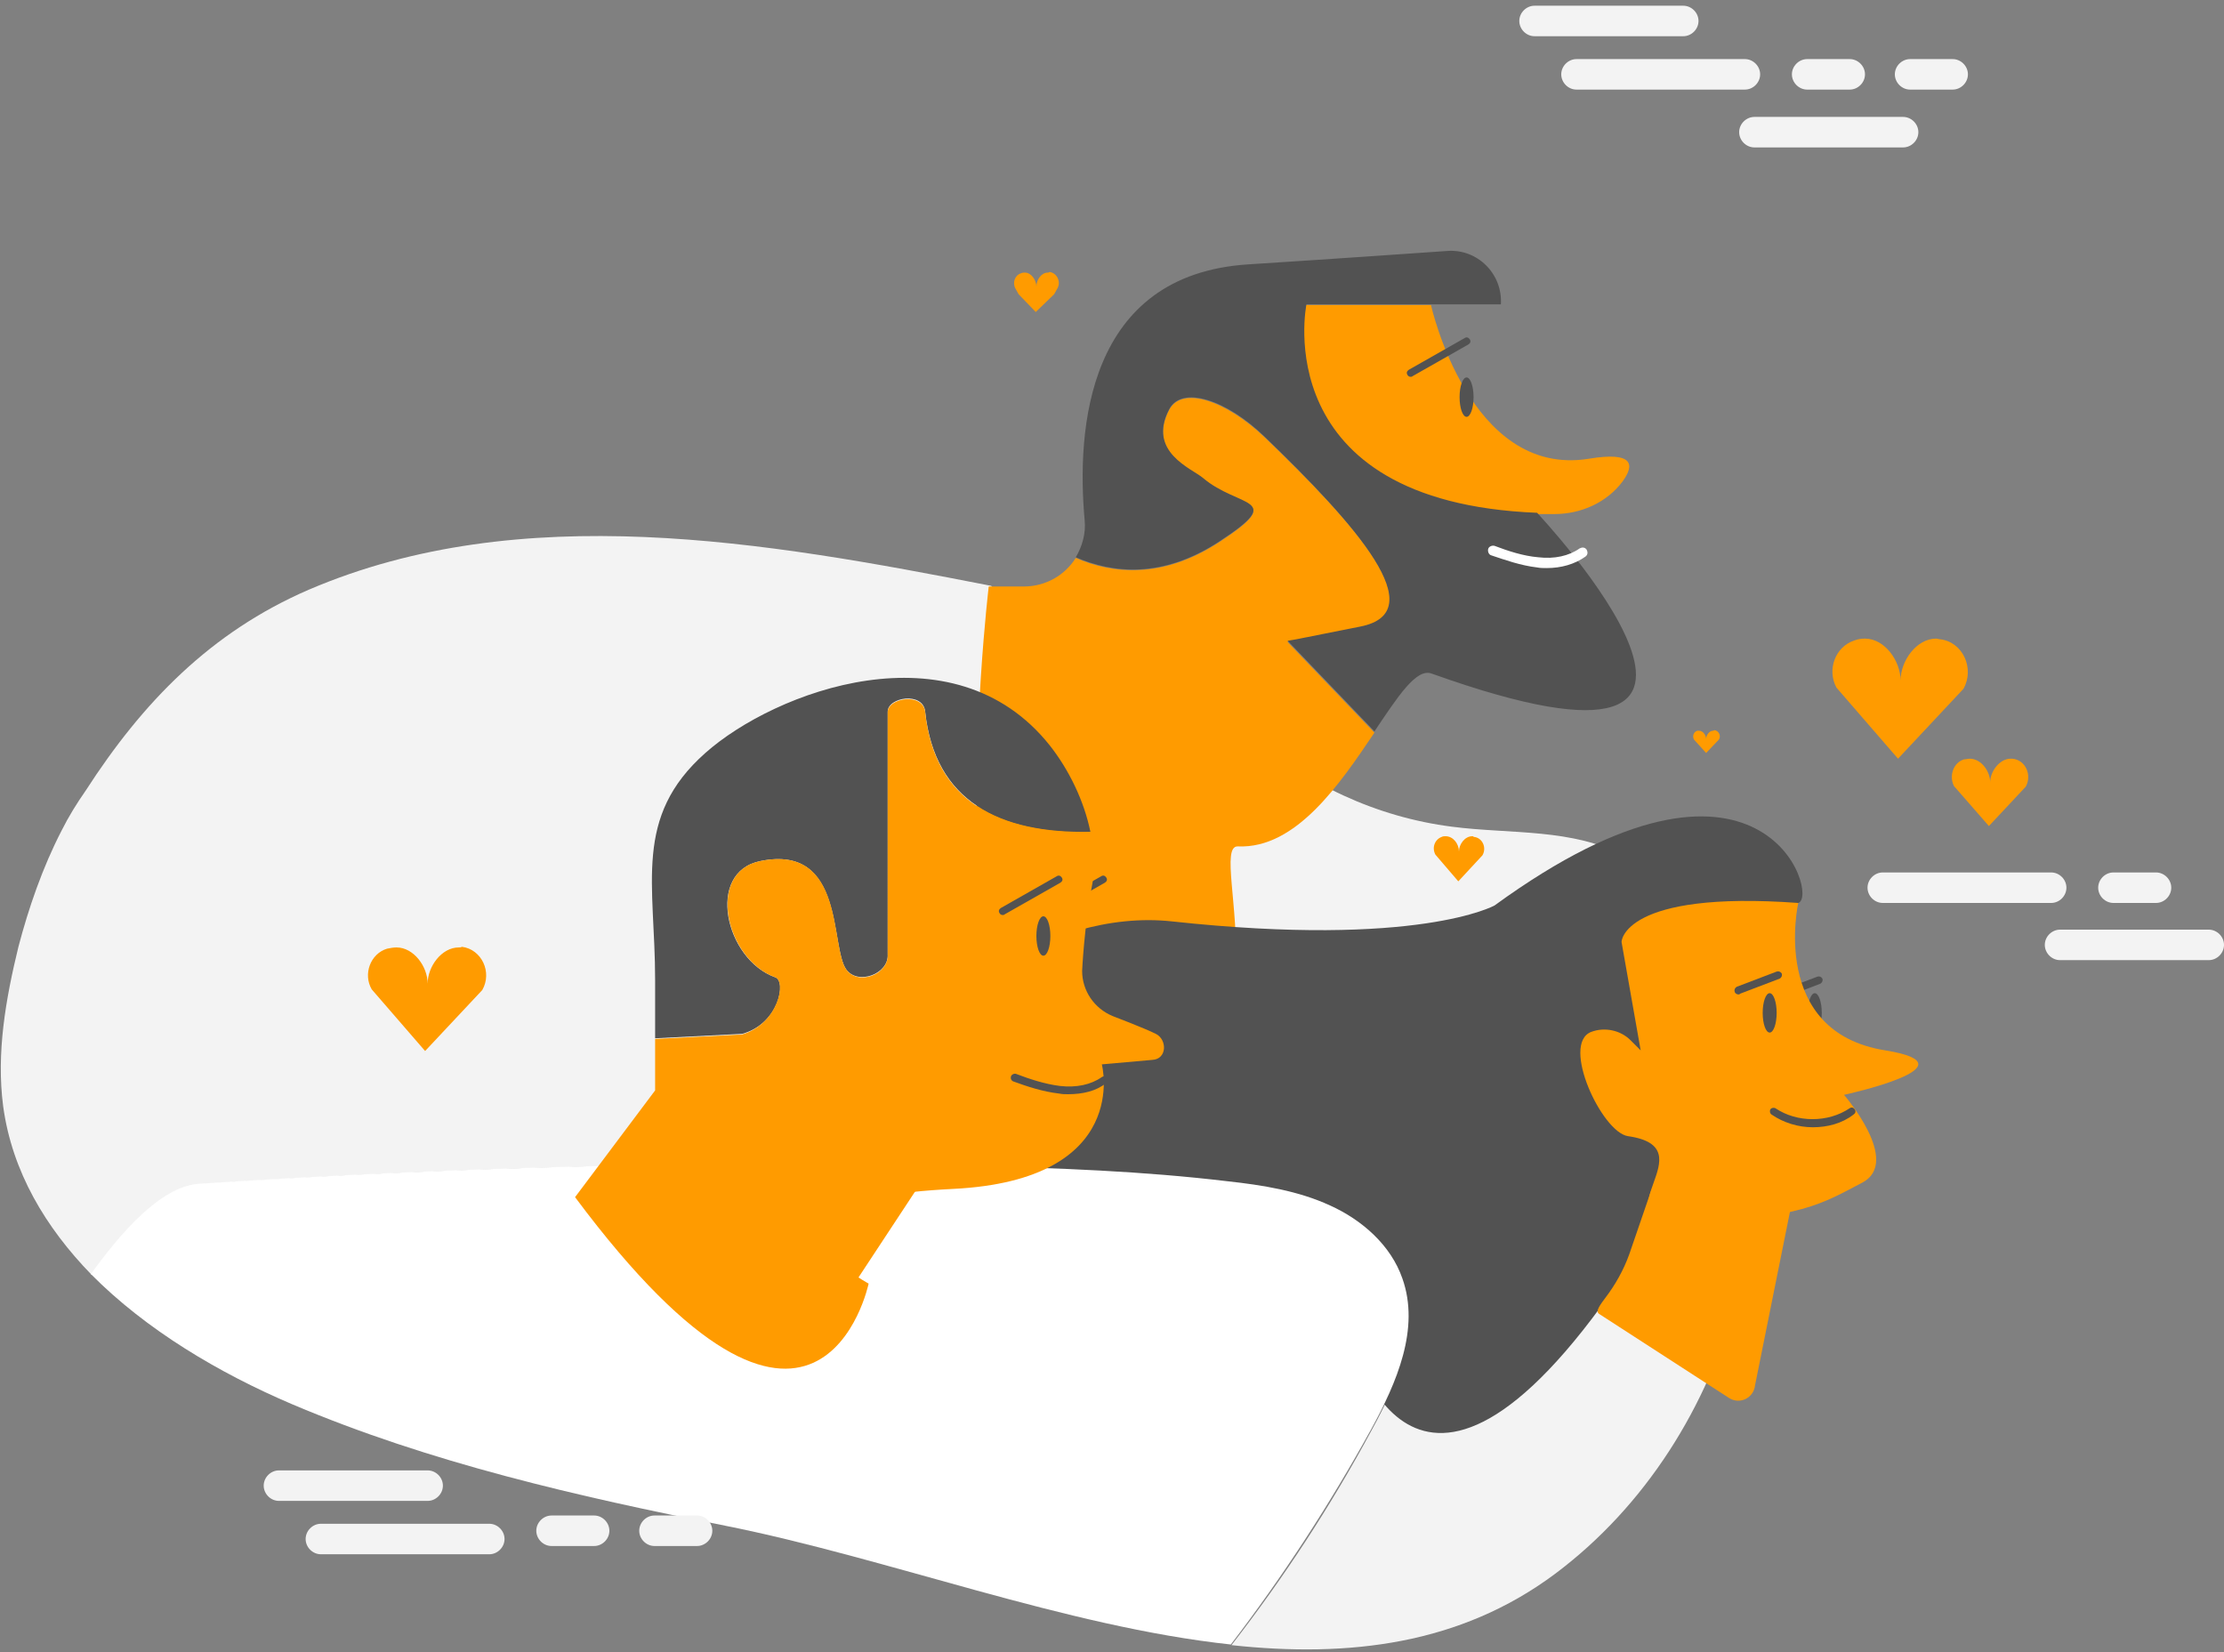<?xml version="1.0" encoding="utf-8"?>
<!-- Generator: Adobe Illustrator 21.0.0, SVG Export Plug-In . SVG Version: 6.00 Build 0)  -->
<svg version="1.1" id="Слой_1" xmlns="http://www.w3.org/2000/svg" xmlns:xlink="http://www.w3.org/1999/xlink" x="0px" y="0px"
	 viewBox="0 0 350 260" style="enable-background:new 0 0 350 260;" xml:space="preserve">
<rect x="0" y="0" width="350" height="260" fill="#808080" stroke="none"/>
<style type="text/css">
	.st0{fill:#F3F3F3;}
	.st1{fill:#525252;}
	.st2{fill:#FF9B00;}
	.st3{fill:#FFFFFF;}
</style>
<path class="st0" d="M269.9,152.2c-3.1-7-7.4-13.8-14.1-17.4c-8.2-4.5-18.1-3.5-27.3-4.7c-11.8-1.5-23.1-6.7-31.9-14.7l-30.9-9.8
	l-9.7-13.4c-35.7-7-74-13.7-107.4,0.6c-15.5,6.7-26.2,17.8-35.1,31.6c-1.4,2-2.7,4.1-3.8,6.3c0,0,0,0,0,0l0,0
	c-3,5.8-5.2,12.2-6.8,18.3c-2,8.2-3.5,16.7-2.4,25.1c1.4,10.3,6.7,19.1,13.9,26.5c4.6-6.2,10.8-13.7,16.9-14.2c-0.2,0-0.4,0-0.6,0
	l0.6,0c0,0,0,0,0,0c40.5-2.8,81.1-3.7,121.7-2.8c13.5,0.3,26.9,0.8,40.3,2.4c5.5,0.7,11.1,1.5,16.1,3.8c5,2.3,9.5,6.3,11.4,11.5
	c2.8,7.8-0.9,16.4-4.9,23.7c-6.4,11.9-13.8,23.2-22.1,33.9c18.5,2,36-0.1,50.9-11.2C273.2,226.4,284.2,184.7,269.9,152.2z"/>
<ellipse class="st1" cx="285.6" cy="159.4" rx="1.1" ry="3.1"/>
<g>
	<path class="st1" d="M280,157.3c-0.2,0-0.5-0.1-0.6-0.4c-0.1-0.3,0-0.6,0.3-0.8l6.3-2.4c0.3-0.1,0.6,0,0.8,0.3
		c0.1,0.3,0,0.6-0.3,0.8l-6.3,2.4C280.2,157.3,280.1,157.3,280,157.3z"/>
</g>
<path class="st2" d="M155.6,92.3h5.5c3.5,0,6.5-1.8,8.2-4.5c5.7,2.5,13.6,3.4,22.6-2.5c10.7-7,3-5.3-2.6-10
	c-1.8-1.5-8.8-4.1-5.3-10.8c2-3.8,8.9-1.5,15,4.3c14.5,13.9,26.7,27.6,15.1,29.9c-11.5,2.3-11.5,2.3-11.5,2.3l13.7,14.3
	c-5.4,8-12.3,18.3-21.5,17.9c-5.2-0.2,10.9,37.4-19.6,44.3C144.6,184.4,155.6,92.3,155.6,92.3z"/>
<g>
	<path class="st1" d="M283,142.1c3.4-1-5.5-30.4-47.8,0.4c0,0-12,6.7-50.8,2.5s-88.9,60.6-29.8,88.4c3.7,1.7,18.8-15.3,32.1-24.8
		c13.3-9.5,26,2,26,2s9.3,39.1,42.3-9.3S279.6,143.1,283,142.1z"/>
	<path class="st2" d="M283,142.1c0,0-4.6,20.3,13.7,23.2c14.7,2.4-6.5,7-6.5,7s9.1,10.5,2.9,13.8c-6,3.1-9.9,6-28.3,6
		c-13.4,0,4.1-11.5-8.6-13.3c-4.1-0.6-10.6-14.5-5.8-16.4c2.1-0.8,4.6-0.3,6.2,1.3l1.6,1.6l-3-17C255.1,148.2,255.5,140.1,283,142.1
		z"/>
	<path class="st2" d="M259.8,187.5l-3.4,9.9c-0.9,2.5-2.2,4.8-3.8,6.9c-1.3,1.7-1.4,2.2-0.9,2.5l20.4,13.2c1.7,1.1,3.9,0,4.1-2
		l6.3-31.3L259.8,187.5z"/>
</g>
<g>
	<path class="st1" d="M164.8,144c-0.2,0-0.4-0.1-0.5-0.3c-0.2-0.3-0.1-0.6,0.2-0.8l8.8-5c0.3-0.2,0.6-0.1,0.8,0.2
		c0.2,0.3,0.1,0.6-0.2,0.8l-8.8,5C165,144,164.9,144,164.8,144z"/>
</g>
<path class="st2" d="M205.5,48h19.7c0,0,6,27.2,24.8,24.2c7.2-1.2,7.2,1,5.4,3.5c-2.5,3.4-6.6,5.2-10.8,5.2h-2.8
	C199.1,79.1,205.5,48,205.5,48z"/>
<path class="st1" d="M214.1,98.6c11.5-2.3-0.7-16-15.1-29.9c-6-5.8-13-8.1-15-4.3c-3.5,6.7,3.5,9.3,5.3,10.8c5.6,4.8,13.3,3,2.6,10
	c-9,5.9-16.8,5-22.6,2.5c1-1.7,1.6-3.7,1.4-5.8c-1.3-14.3,0.3-38.7,25.8-40.3c15.6-1,25.3-1.7,31.2-2.1c4.8-0.4,8.8,3.6,8.5,8.4
	h-10.9h-19.7c0,0-6.4,31.1,36.3,32.8c0,0,44.3,47.1-16.6,25.3c-2.4-0.9-5.3,3.6-9,9.1l-13.7-14.3
	C202.6,100.9,202.6,100.9,214.1,98.6z"/>
<g>
	<path class="st1" d="M222,59.3c-0.2,0-0.4-0.1-0.5-0.3c-0.2-0.3-0.1-0.6,0.2-0.8l8.8-5c0.3-0.2,0.6-0.1,0.8,0.2
		c0.2,0.3,0.1,0.6-0.2,0.8l-8.8,5C222.2,59.3,222.1,59.3,222,59.3z"/>
</g>
<ellipse class="st1" cx="230.8" cy="62.5" rx="1.1" ry="3.1"/>
<g>
	<path class="st1" d="M273.6,156.5c-0.2,0-0.5-0.1-0.6-0.4c-0.1-0.3,0-0.6,0.3-0.8l6.3-2.4c0.3-0.1,0.6,0,0.8,0.3
		c0.1,0.3,0,0.6-0.3,0.8l-6.3,2.4C273.8,156.5,273.7,156.5,273.6,156.5z"/>
</g>
<ellipse class="st1" cx="278.5" cy="159.4" rx="1.1" ry="3.1"/>
<g>
	<path class="st1" d="M285.3,177.4c-2.3,0-4.6-0.7-6.5-2c-0.3-0.2-0.3-0.6-0.2-0.8c0.2-0.3,0.6-0.3,0.8-0.2c3.4,2.3,8.3,2.3,11.7,0
		c0.3-0.2,0.6-0.1,0.8,0.2c0.2,0.3,0.1,0.6-0.2,0.8C289.9,176.8,287.6,177.4,285.3,177.4z"/>
</g>
<path class="st3" d="M30.7,186.4c0.2,0,0.4,0,0.6,0c0,0,0,0,0,0L30.7,186.4z"/>
<path class="st3" d="M220.7,201.2c-1.8-5.2-6.3-9.2-11.4-11.5c-5-2.3-10.6-3.2-16.1-3.8c-13.4-1.6-26.8-2.1-40.3-2.4
	c-40.6-0.9-81.2,0.1-121.7,2.8c-6.1,0.5-12.4,8-16.9,14.2c8.7,8.8,20.2,15.6,31.7,20.5c21.7,9.2,44.9,14.5,68.1,19.1
	c25.6,5.1,53.6,15.9,79.6,18.7c8.2-10.7,15.6-22.1,22.1-33.9C219.8,217.6,223.5,209.1,220.7,201.2z"/>
<g>
	<polygon class="st2" points="129,210.3 148.5,180.7 122.9,177.9 119.9,203.1 	"/>
	<path class="st1" d="M122,153.8c-7.9-2.8-11-16.6-2.3-18.3c13.3-2.7,10.9,13.6,13.5,17.1c1.9,2.5,6.7,0.6,6.5-2.4V112
		c0-2.3,5.6-3.2,5.9,0c1.5,14.1,11.7,19.2,26,18.9c-1-4.9-3.4-9.8-6.4-13.6c-15.2-19.1-43.3-8.5-54.2,1.2
		c-11.4,10.1-7.9,20.6-7.9,35.7v9.2l13.7-0.7C122.6,161.1,123.8,154.4,122,153.8z"/>
	<path class="st2" d="M181.9,162.7c-1.8-0.9-6.8-2.8-6.8-2.8c-2.9-1.2-4.8-4-4.8-7.1c0,0,0.3-6.9,1.6-13.7c0.5-2.5,0.3-5.3-0.3-8.1
		c-14.3,0.2-24.5-4.8-26-18.9c-0.3-3.2-5.9-2.3-5.9,0v38.1c0.2,3.1-4.6,5-6.5,2.4c-2.6-3.5-0.1-19.8-13.5-17.1
		c-8.7,1.7-5.5,15.5,2.3,18.3c1.8,0.6,0.5,7.3-5.2,9l-13.7,0.7v8.1l-12.6,16.8c38.3,51.4,46.2,13.6,46.2,13.6s-24.2-13,13.3-14.9
		c28.2-1.4,23.4-19.6,23.4-19.6s5.5-0.5,7.9-0.7C183.7,166.7,183.7,163.6,181.9,162.7z"/>
</g>
<g>
	<path class="st1" d="M157.8,144c-0.2,0-0.4-0.1-0.5-0.3c-0.2-0.3-0.1-0.6,0.2-0.8l8.8-5c0.3-0.2,0.6-0.1,0.8,0.2
		c0.2,0.3,0.1,0.6-0.2,0.8l-8.8,5C158,144,157.9,144,157.8,144z"/>
</g>
<ellipse class="st1" cx="164.2" cy="147.3" rx="1.1" ry="3.1"/>
<g>
	<path class="st1" d="M168.1,172.2c-0.5,0-0.9,0-1.4-0.1c-2.6-0.3-5-1.1-7.2-1.9c-0.3-0.1-0.5-0.4-0.4-0.8c0.1-0.3,0.5-0.5,0.8-0.4
		c2.1,0.8,4.5,1.6,6.9,1.9c2.6,0.3,4.9-0.2,6.6-1.4c0.3-0.2,0.6-0.1,0.8,0.2c0.2,0.3,0.1,0.6-0.2,0.8
		C172.5,171.7,170.4,172.2,168.1,172.2z"/>
</g>
<g>
	<path class="st3" d="M243.4,89.4c-0.5,0-1,0-1.5-0.1c-2.6-0.3-5.1-1.2-7.2-1.9c-0.4-0.1-0.6-0.6-0.5-1c0.1-0.4,0.6-0.6,1-0.5
		c2.1,0.8,4.5,1.6,6.9,1.8c2.5,0.3,4.8-0.2,6.5-1.4c0.4-0.2,0.8-0.2,1.1,0.2c0.2,0.4,0.2,0.8-0.2,1.1
		C247.8,88.8,245.7,89.4,243.4,89.4z"/>
</g>
<path class="st2" d="M231.7,131.6c-1.2,0-2.1,1.3-2.1,2.4c0-1.2-0.9-2.4-2.1-2.4c-0.2,0-0.4,0-0.6,0.1c-1.1,0.4-1.6,1.7-1,2.8
	l3.6,4.2l3.8-4.1c0.7-1.2,0-2.8-1.4-2.9C231.9,131.6,231.8,131.6,231.7,131.6z"/>
<path class="st2" d="M316.4,119.4c-1.7,0-3.2,2-3.2,3.7c0-1.7-1.4-3.7-3.2-3.7c-0.3,0-0.6,0.1-0.9,0.1c-1.7,0.5-2.4,2.6-1.6,4.2
	l5.5,6.3l5.8-6.2c1-1.8,0-4.2-2.1-4.4C316.7,119.4,316.5,119.4,316.4,119.4z"/>
<path class="st2" d="M72.2,149.1c-2.7,0-4.9,3-4.9,5.7c0-2.7-2.2-5.7-4.9-5.7c-0.5,0-1,0.1-1.5,0.2c-2.6,0.8-3.8,4-2.4,6.4l8.4,9.7
	l9-9.6c1.6-2.8-0.1-6.4-3.2-6.8C72.5,149.1,72.4,149.1,72.2,149.1z"/>
<path class="st2" d="M164.9,42.9c-1,0-1.8,1.1-1.8,2.2c0-1-0.8-2.2-1.8-2.2c-0.2,0-0.4,0-0.6,0.1c-1,0.3-1.4,1.5-0.9,2.4l0.5,0.9
	l2.7,2.8l2.9-2.8l0.5-0.9c0.6-1,0-2.4-1.2-2.6C165,42.9,165,42.9,164.9,42.9z"/>
<path class="st2" d="M269.6,115c-0.6,0-1.1,0.7-1.1,1.3c0-0.6-0.5-1.3-1.1-1.3c-0.1,0-0.2,0-0.3,0c-0.6,0.2-0.8,0.9-0.5,1.4l1.9,2.1
	l2-2.1c0.4-0.6,0-1.4-0.7-1.5C269.7,115,269.6,115,269.6,115z"/>
<path class="st2" d="M304.7,100.5c-3.1,0-5.6,3.5-5.6,6.6c0-3.1-2.5-6.6-5.6-6.6c-0.6,0-1.2,0.1-1.7,0.3c-3,1-4.3,4.6-2.8,7.4
	l9.7,11.2l10.3-11c1.8-3.2-0.1-7.4-3.7-7.8C305.1,100.6,304.9,100.5,304.7,100.5z"/>
<g>
	<path class="st0" d="M264.9,5.7h-23.4c-1.3,0-2.4-1.1-2.4-2.4s1.1-2.4,2.4-2.4h23.4c1.3,0,2.4,1.1,2.4,2.4S266.2,5.7,264.9,5.7z"/>
</g>
<g>
	<path class="st0" d="M299.5,23.2h-23.4c-1.3,0-2.4-1.1-2.4-2.4s1.1-2.4,2.4-2.4h23.4c1.3,0,2.4,1.1,2.4,2.4S300.8,23.2,299.5,23.2z
		"/>
</g>
<g>
	<path class="st0" d="M274.6,14.1h-26.5c-1.3,0-2.4-1.1-2.4-2.4s1.1-2.4,2.4-2.4h26.5c1.3,0,2.4,1.1,2.4,2.4S275.9,14.1,274.6,14.1z
		"/>
</g>
<g>
	<path class="st0" d="M291.1,14.1h-6.7c-1.3,0-2.4-1.1-2.4-2.4s1.1-2.4,2.4-2.4h6.7c1.3,0,2.4,1.1,2.4,2.4S292.4,14.1,291.1,14.1z"
		/>
</g>
<g>
	<path class="st0" d="M307.3,14.1h-6.7c-1.3,0-2.4-1.1-2.4-2.4s1.1-2.4,2.4-2.4h6.7c1.3,0,2.4,1.1,2.4,2.4S308.6,14.1,307.3,14.1z"
		/>
</g>
<g>
	<path class="st0" d="M67.3,236.2H43.9c-1.3,0-2.4-1.1-2.4-2.4s1.1-2.4,2.4-2.4h23.4c1.3,0,2.4,1.1,2.4,2.4S68.6,236.2,67.3,236.2z"
		/>
</g>
<g>
	<path class="st0" d="M77,244.6H50.5c-1.3,0-2.4-1.1-2.4-2.4s1.1-2.4,2.4-2.4H77c1.3,0,2.4,1.1,2.4,2.4S78.3,244.6,77,244.6z"/>
</g>
<g>
	<path class="st0" d="M93.5,243.3h-6.7c-1.3,0-2.4-1.1-2.4-2.4s1.1-2.4,2.4-2.4h6.7c1.3,0,2.4,1.1,2.4,2.4S94.8,243.3,93.5,243.3z"
		/>
</g>
<g>
	<path class="st0" d="M347.6,151.1h-23.4c-1.3,0-2.4-1.1-2.4-2.4s1.1-2.4,2.4-2.4h23.4c1.3,0,2.4,1.1,2.4,2.4
		S348.9,151.1,347.6,151.1z"/>
</g>
<g>
	<path class="st0" d="M322.8,142.1h-26.5c-1.3,0-2.4-1.1-2.4-2.4s1.1-2.4,2.4-2.4h26.5c1.3,0,2.4,1.1,2.4,2.4
		S324.1,142.1,322.8,142.1z"/>
</g>
<g>
	<path class="st0" d="M339.3,142.1h-6.7c-1.3,0-2.4-1.1-2.4-2.4s1.1-2.4,2.4-2.4h6.7c1.3,0,2.4,1.1,2.4,2.4S340.6,142.1,339.3,142.1
		z"/>
</g>
<g>
	<path class="st0" d="M109.7,243.3H103c-1.3,0-2.4-1.1-2.4-2.4s1.1-2.4,2.4-2.4h6.7c1.3,0,2.4,1.1,2.4,2.4S111,243.3,109.7,243.3z"
		/>
</g>
</svg>
